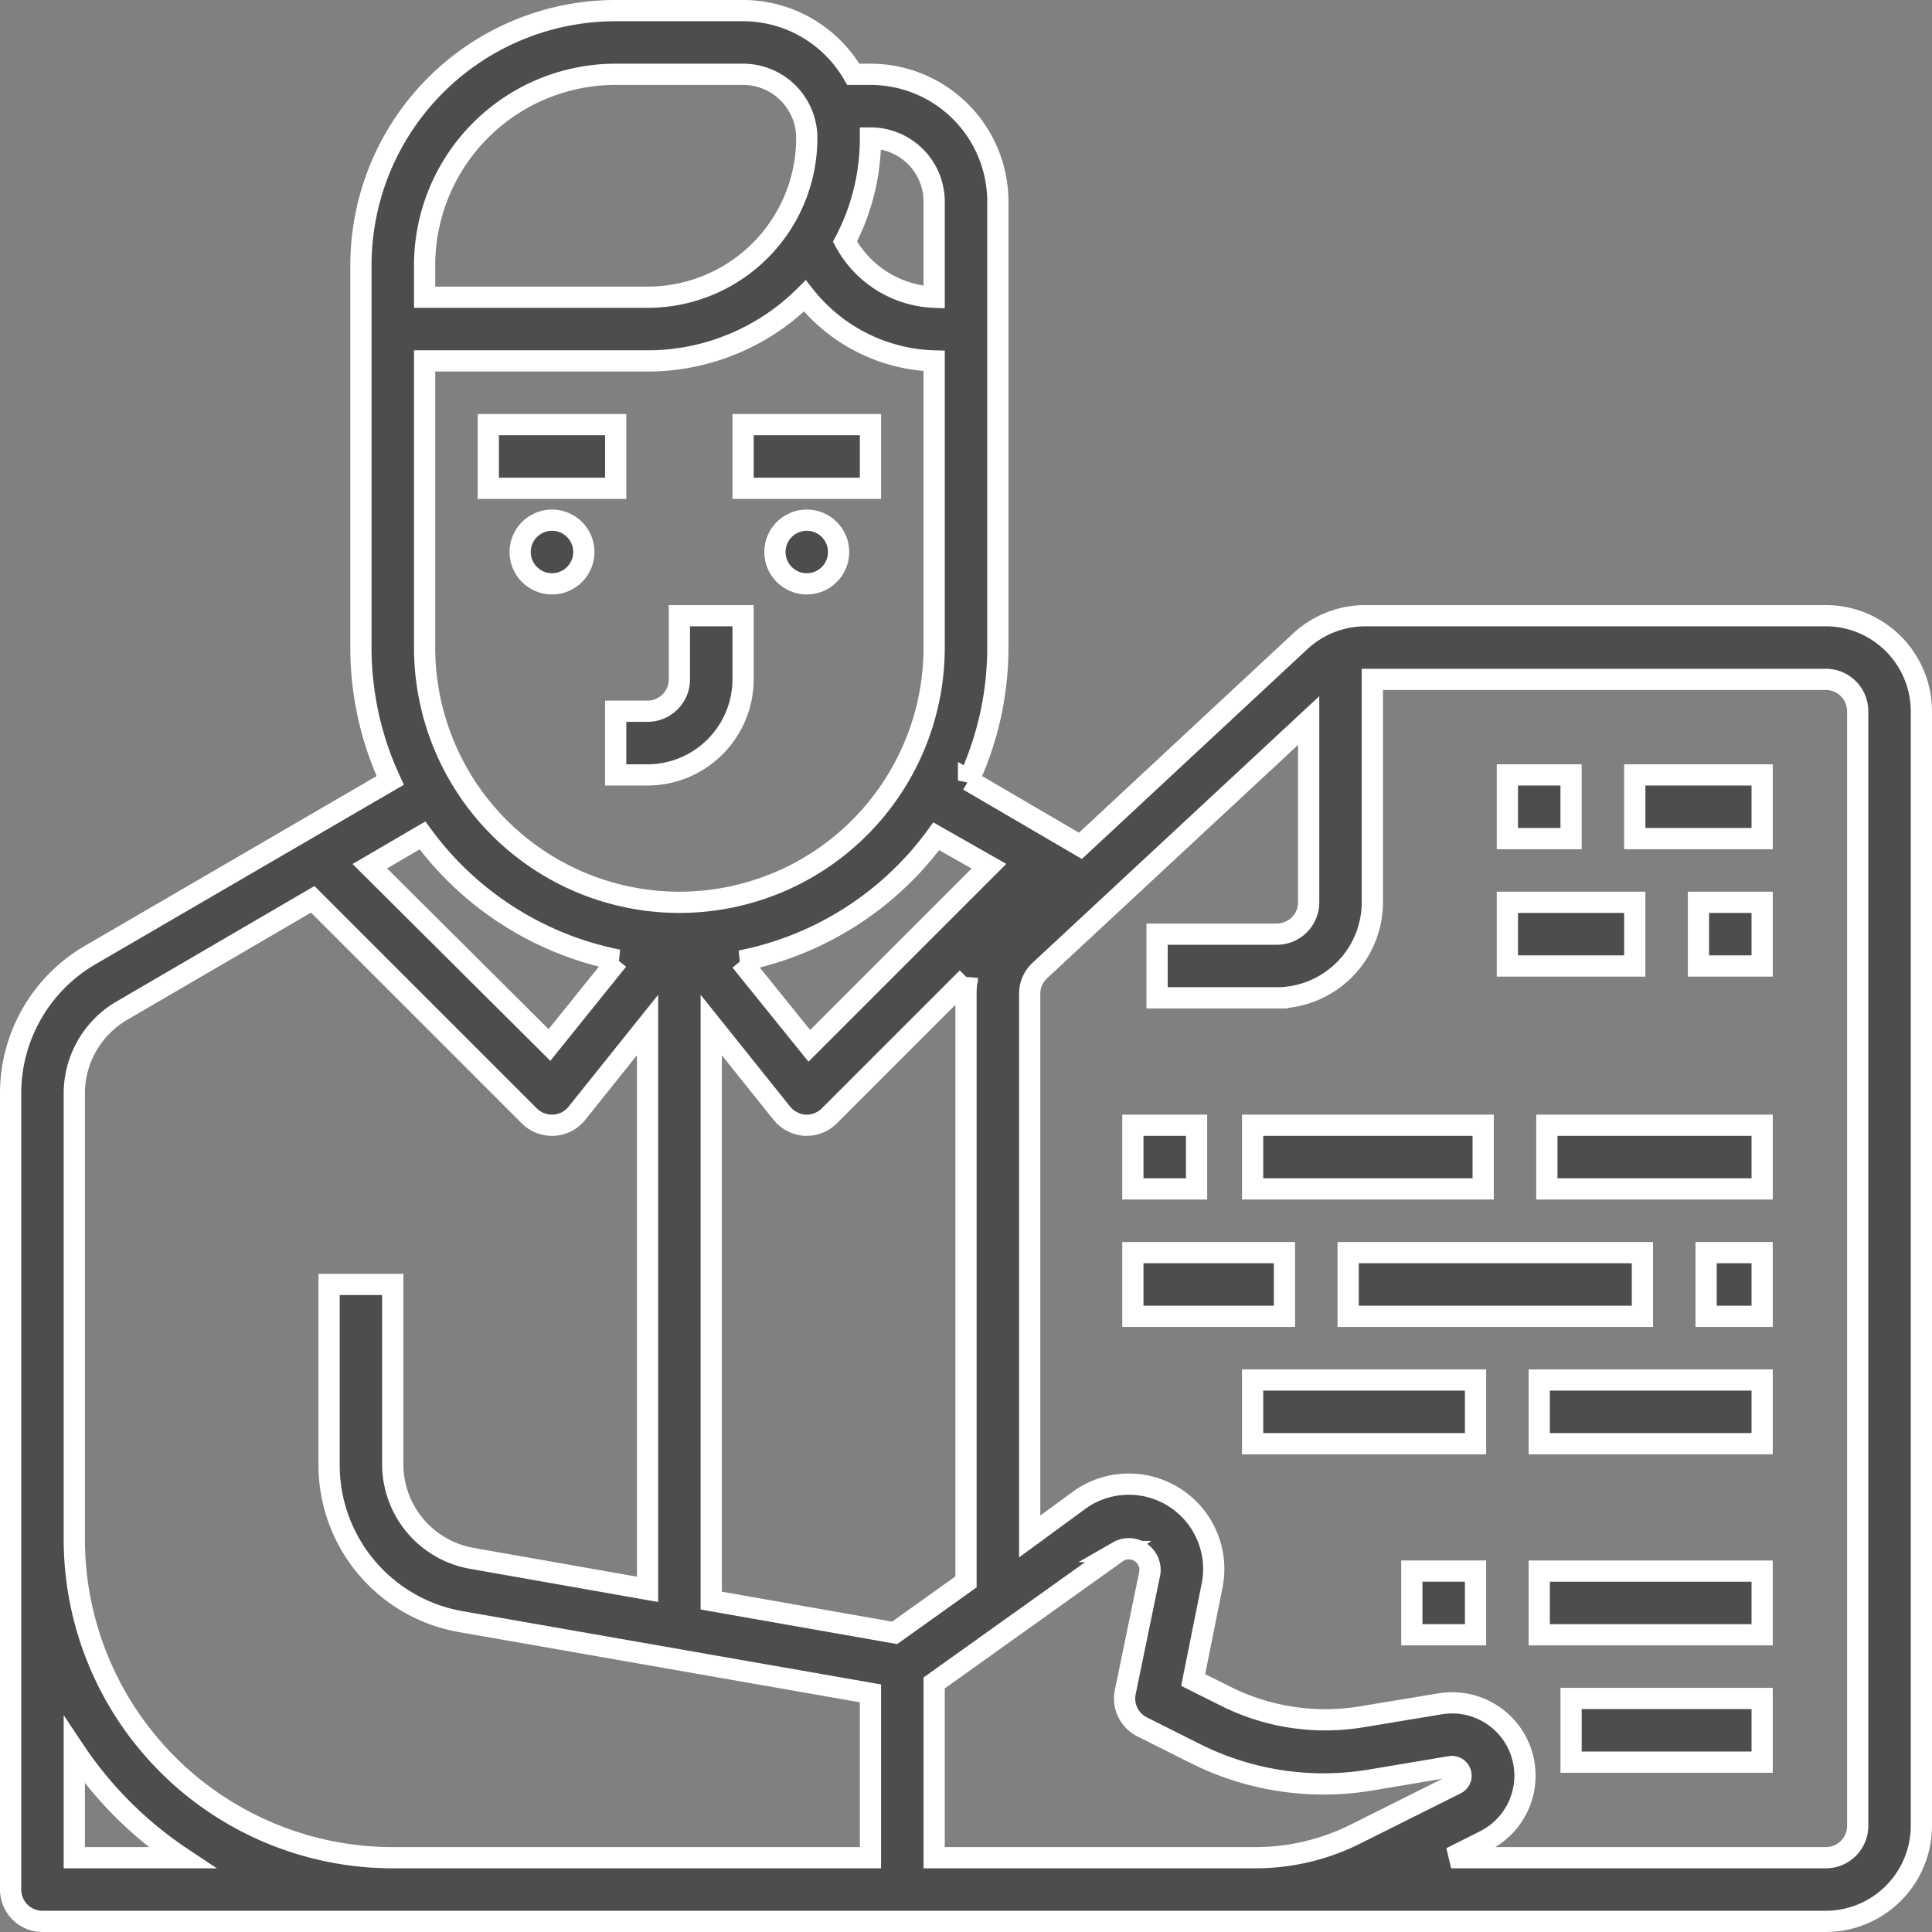 <svg xmlns="http://www.w3.org/2000/svg" viewBox="0 0 91 91"><rect x="0" y="0" width="91" height="91" fill="#808080" stroke="none"/><defs><style>.cls-1{fill:#4d4d4d;stroke:#fff;}</style></defs><title>Recurso 1</title><g id="Capa_2" data-name="Capa 2"><g id="Capa_1-2" data-name="Capa 1"><g id="graph_owners" data-name="graph owners"><path id="Trazado_7085" data-name="Trazado 7085" class="cls-1" d="M23,20h6v3H23Z"/><path id="Trazado_7086" data-name="Trazado 7086" class="cls-1" d="M29,36.5h1.5A4.51,4.51,0,0,0,35,32V29H32v3a1.5,1.5,0,0,1-1.5,1.5H29Z"/><circle id="Elipse_16" data-name="Elipse 16" class="cls-1" cx="26" cy="26" r="1.5"/><path id="Trazado_7087" data-name="Trazado 7087" class="cls-1" d="M35,20h6v3H35Z"/><circle id="Elipse_17" data-name="Elipse 17" class="cls-1" cx="38" cy="26" r="1.5"/><path id="Trazado_7088" data-name="Trazado 7088" class="cls-1" d="M86,29H64.32a4.52,4.52,0,0,0-3.07,1.2L50.89,39.84l-5.27-3.08A14.88,14.88,0,0,0,47,30.5V9.5a6,6,0,0,0-6-6h-.81A6,6,0,0,0,35,.5H29a12,12,0,0,0-12,12v18a14.88,14.88,0,0,0,1.38,6.26L4.22,45A7.54,7.54,0,0,0,.5,51.5V89A1.5,1.5,0,0,0,2,90.5H86A4.51,4.51,0,0,0,90.5,86V33.5A4.51,4.51,0,0,0,86,29ZM45.5,74.51l-3.36,2.4L33.5,75.39V48.28l3.33,4.16a1.54,1.54,0,0,0,1.09.56H38a1.5,1.5,0,0,0,1.06-.44l6.5-6.5a4.74,4.74,0,0,0-.06.75ZM20,30.5V17H30.5a10.5,10.5,0,0,0,7.41-3.06A8.06,8.06,0,0,0,44,17V30.5a12,12,0,0,1-24,0ZM46.58,40.8l-8.46,8.46-3.23-4a15,15,0,0,0,9.21-5.87ZM44,9.5V14a5,5,0,0,1-4.2-2.62A10.44,10.44,0,0,0,41,6.5,3,3,0,0,1,44,9.5Zm-24,3a9,9,0,0,1,9-9h6a3,3,0,0,1,3,3A7.5,7.5,0,0,1,30.5,14H20Zm9.1,32.72-3.22,4L17.42,40.8l2.48-1.45a15.05,15.05,0,0,0,9.21,5.87ZM3.5,87.5V82.44A18.19,18.19,0,0,0,8.56,87.5Zm37.5,0H18.5a15,15,0,0,1-15-15v-21a4.51,4.51,0,0,1,2.23-3.89l9-5.25,10.2,10.2A1.5,1.5,0,0,0,26,53h.08a1.5,1.5,0,0,0,1.09-.56l3.33-4.16V74.86L22.22,73.4A4.5,4.5,0,0,1,18.5,69V60.5h-3V69a7.49,7.49,0,0,0,6.2,7.38L41,79.76Zm3,0V79.27l8.67-6.19a1,1,0,0,1,1.49,1L53,79.71a1.49,1.49,0,0,0,.8,1.63l2.51,1.26a13.47,13.47,0,0,0,8.26,1.24l3.75-.63a.43.43,0,0,1,.49.36.42.42,0,0,1-.23.45l-4.74,2.37a10.51,10.51,0,0,1-4.7,1.11ZM87.5,86A1.5,1.5,0,0,1,86,87.5H68.35l1.59-.8a3.43,3.43,0,0,0-2.09-6.45l-3.75.62a10.47,10.47,0,0,1-6.42-1l-1.48-.74.91-4.54a4,4,0,0,0-6.18-4L48.5,72.37V46.81a1.48,1.48,0,0,1,.48-1.1L61.64,33.94V42.5a1.5,1.5,0,0,1-1.5,1.5H54.5v3h5.64a4.51,4.51,0,0,0,4.5-4.5V32H86a1.5,1.5,0,0,1,1.5,1.5Z"/><path id="Trazado_7089" data-name="Trazado 7089" class="cls-1" d="M53.36,53h3v3h-3Z"/><path id="Trazado_7090" data-name="Trazado 7090" class="cls-1" d="M59,53H69.86v3H59Z"/><path id="Trazado_7091" data-name="Trazado 7091" class="cls-1" d="M72.86,53H83v3H72.86Z"/><path id="Trazado_7092" data-name="Trazado 7092" class="cls-1" d="M53.36,59H60.5v3H53.36Z"/><path id="Trazado_7093" data-name="Trazado 7093" class="cls-1" d="M63.5,59H77.36v3H63.5Z"/><path id="Trazado_7094" data-name="Trazado 7094" class="cls-1" d="M80.36,59H83v3H80.36Z"/><path id="Trazado_7095" data-name="Trazado 7095" class="cls-1" d="M59,65H69.5v3H59Z"/><path id="Trazado_7096" data-name="Trazado 7096" class="cls-1" d="M72.5,65H83v3H72.5Z"/><path id="Trazado_7097" data-name="Trazado 7097" class="cls-1" d="M74,80h9v3H74Z"/><path id="Trazado_7098" data-name="Trazado 7098" class="cls-1" d="M72.5,74H83v3H72.5Z"/><path id="Trazado_7099" data-name="Trazado 7099" class="cls-1" d="M66.5,74h3v3h-3Z"/><path id="Trazado_7100" data-name="Trazado 7100" class="cls-1" d="M71,36.5h3v3H71Z"/><path id="Trazado_7101" data-name="Trazado 7101" class="cls-1" d="M77,36.5h6v3H77Z"/><path id="Trazado_7102" data-name="Trazado 7102" class="cls-1" d="M80,42.5h3v3H80Z"/><path id="Trazado_7103" data-name="Trazado 7103" class="cls-1" d="M71,42.5h6v3H71Z"/></g></g></g></svg>